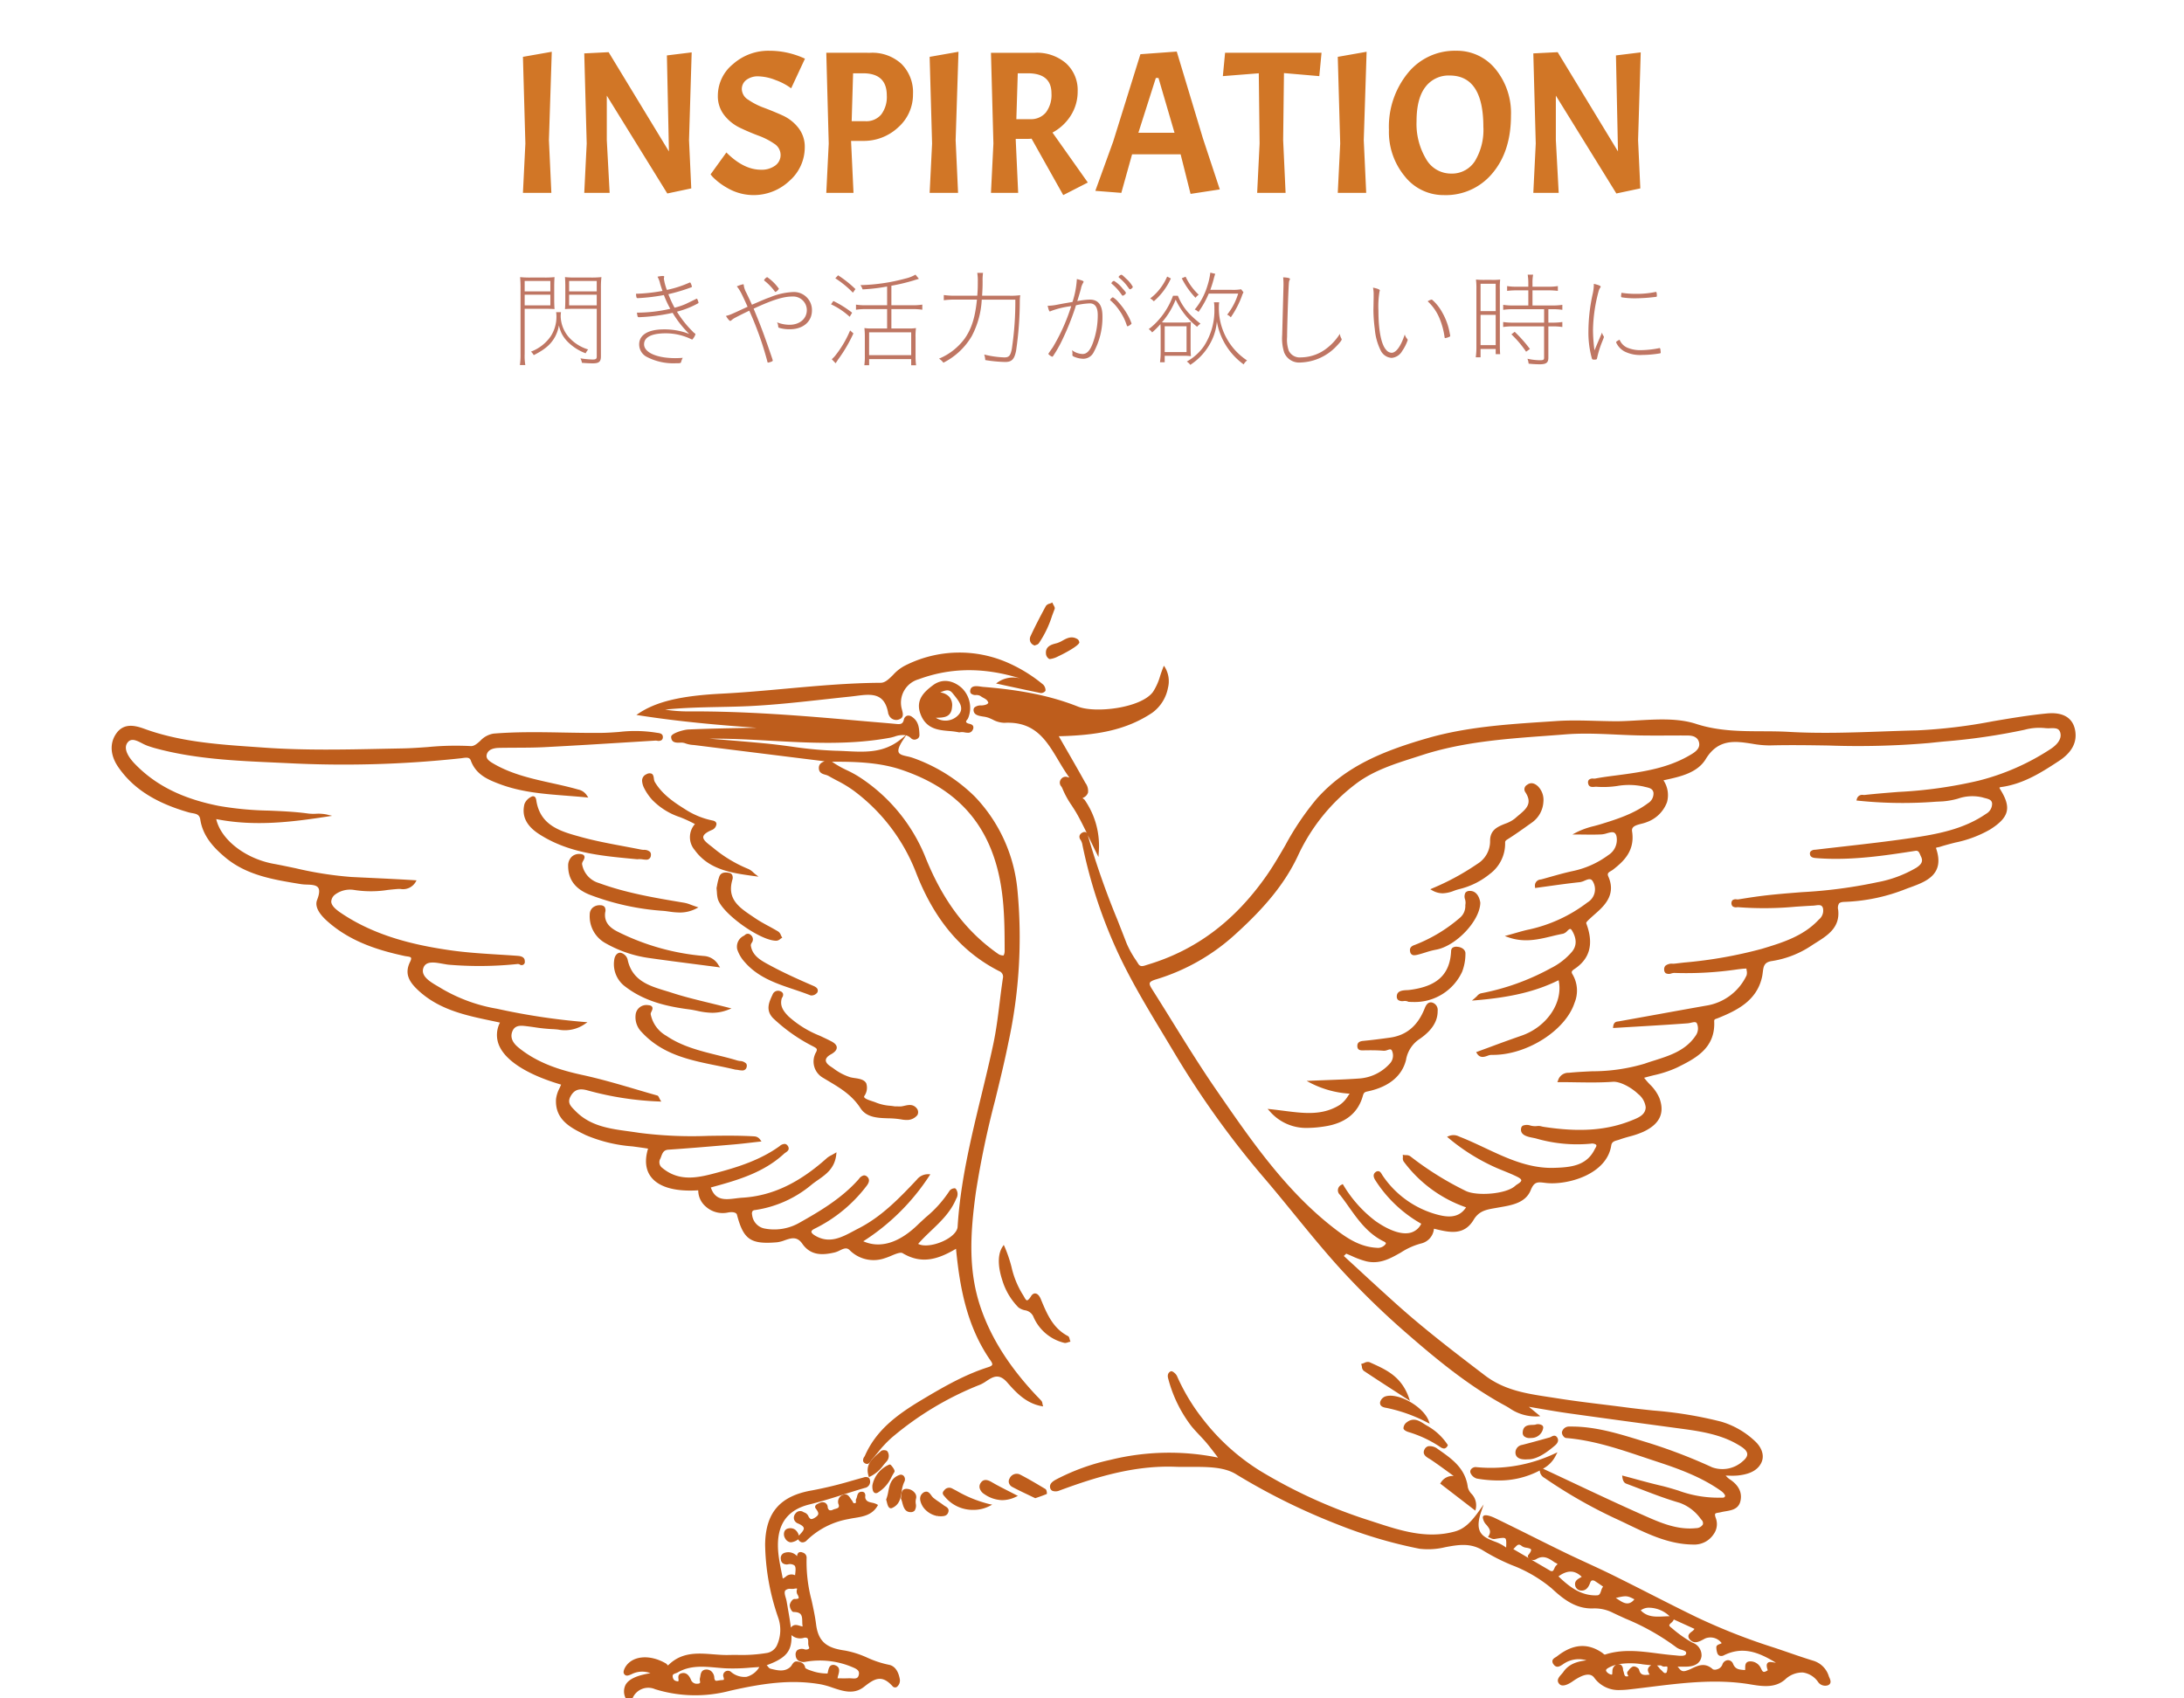 <svg xmlns="http://www.w3.org/2000/svg" width="430.24" height="334.64" viewBox="0 0 430.24 334.64"><rect x="0" y="0" width="430.24" height="334.64" fill="#333333" stroke="none"/><defs><clipPath id="b"><rect width="430.24" height="334.64"/></clipPath></defs><g id="a" clip-path="url(#b)"><rect width="430.24" height="334.64" fill="#fff"/><g><g><path d="M93 10.2l-.56 17.4.48 10.4h-5.6l.48-9.72-.48-17.08zm27.56.12l-.52 17.28.44 9.52-4.72 1-11.92-19.28v8.76l.56 10.4h-5l.48-9.72-.48-17.76 4.8-.24 11.88 19.56-.4-18.92zm6.84 19.72q3.4 3.4 6.8 3.4a4.487 4.487 0 002.82-.82 2.561 2.561 0 001.06-2.12 2.633 2.633 0 00-1.28-2.2 13.734 13.734 0 00-3.1-1.58q-1.82-.68-3.62-1.54a8.719 8.719 0 01-3.08-2.46 6.016 6.016 0 01-1.28-3.88 8.008 8.008 0 013-6.22 10.469 10.469 0 017.12-2.62 16.374 16.374 0 013.64.4 17.052 17.052 0 013.4 1.16l-2.72 5.84a11.771 11.771 0 00-3.06-1.62 9.749 9.749 0 00-3.4-.74 3.736 3.736 0 00-2.36.7 2.239 2.239 0 00-.9 1.86 2.536 2.536 0 001.28 2.06 13.733 13.733 0 003.1 1.58q1.82.68 3.64 1.5a8.283 8.283 0 013.1 2.42 6.016 6.016 0 011.28 3.88 8.766 8.766 0 01-3 6.58A10.279 10.279 0 01127.524 37a12.735 12.735 0 01-2.88-2.2l-.36-.44zm28.36-19.64a8.487 8.487 0 016.12 2.18 7.882 7.882 0 012.28 5.98 8.593 8.593 0 01-2.88 6.5 9.911 9.911 0 01-7.04 2.7h-2.28l.48 10.24h-5.36l.48-9.72-.48-17.88zm-1.44 4.04h-1.96l-.28 9.44h2.72a3.811 3.811 0 003.1-1.32 5.721 5.721 0 001.1-3.76q0-4.36-4.676-4.36zm18.8-4.24l-.56 17.4.48 10.4h-5.6l.48-9.72-.48-17.08zm13.56 17.16h-2.28v.24l.48 10.4h-5.36l.48-9.72-.48-17.88h8.68a8.731 8.731 0 016.12 2.08A7.112 7.112 0 01196.6 18a8.752 8.752 0 01-1.34 4.74 9.6 9.6 0 01-3.62 3.38l6.96 9.84-4.84 2.48-6.24-11.12a6.463 6.463 0 01-.836.04zm.08-12.92h-1.96l-.28 9.04h2.72a3.811 3.811 0 003.1-1.32 5.721 5.721 0 001.1-3.76q.004-3.96-4.676-3.96zm32.08 23.76l-1.96-7.8h-9.56L205.2 38l-5.12-.4 3.52-9.72 5.36-17.2 7.16-.52 5.16 17.12 3.32 10.04zm-6.32-22.84H212l-3.44 10.8h7.12zM225.2 15l.44-4.6h19l-.44 4.6-6.96-.6-.16 13.2.48 10.4h-5.6l.48-9.72-.16-13.84zm28.32-4.8l-.56 17.4.48 10.4h-5.6l.48-9.72-.48-17.08zm17.6-.2a9.764 9.764 0 017.78 3.6 13.65 13.65 0 013.06 9.16q0 7.04-3.64 11.36a11.894 11.894 0 01-9.56 4.32 9.711 9.711 0 01-7.72-3.7 13.7 13.7 0 01-3.12-9.14 16.747 16.747 0 013.72-11.2 11.867 11.867 0 019.484-4.4zm5.4 15q0-10.12-6.64-10.12a5.7 5.7 0 00-4.78 2.26q-1.74 2.26-1.74 6.76a13.477 13.477 0 001.86 7.4 5.63 5.63 0 004.92 2.9 5.361 5.361 0 004.72-2.46 11.915 11.915 0 001.664-6.74zm31-14.68L307 27.6l.44 9.52-4.72 1-11.92-19.28v8.76l.56 10.4h-5l.48-9.72-.48-17.76 4.8-.24 11.88 19.56-.4-18.92z" transform="translate(15.696)" fill="#d17626"/><path d="M103.484 19.029a10.829 10.829 0 01-.126-2.163V7.941h3.742c.945 0 1.7.021 2.142.063a23.609 23.609 0 01-.063-1.869V3.657c0-.819.021-1.323.063-1.953a17.724 17.724 0 01-2.058.084h-2.625a18.539 18.539 0 01-2.1-.084 21.688 21.688 0 01.084 2.205v12.957a13.619 13.619 0 01-.126 2.163zm-.126-14.511V2.46h5.061v2.058zm0 .651h5.061v2.1h-5.061zm9.975-3.381A17.553 17.553 0 01111.3 1.7c.042.567.063 1.239.063 1.953v2.482c0 .693-.021 1.344-.063 1.869.42-.042 1.176-.063 2.121-.063h4.137v9.387c0 .483-.168.609-.8.609a16.981 16.981 0 01-2.415-.231 2.564 2.564 0 01.294.882c.735.063 1.512.105 2.142.105 1.218 0 1.6-.315 1.6-1.386V3.909a18.055 18.055 0 01.1-2.205 19.131 19.131 0 01-2.142.084zm4.221 2.73h-5.439V2.46h5.439zm0 .651v2.1h-5.439v-2.1zm-8 3.444a4.913 4.913 0 01.063.882 7.042 7.042 0 01-1.155 3.906 8.25 8.25 0 01-3.864 2.982 2.661 2.661 0 01.546.693c2.289-1.155 3.444-2.184 4.263-3.738a7.331 7.331 0 00.693-2.121 8.082 8.082 0 00.525 1.554 6.526 6.526 0 001.281 1.743 9.958 9.958 0 003.465 2.2 3.165 3.165 0 01.5-.756 8.272 8.272 0 01-3.885-2.5 6.551 6.551 0 01-1.533-3.99 4.984 4.984 0 01.063-.861zm21.819-4.389a10.025 10.025 0 01-.588-2.2.581.581 0 01.021-.189.562.562 0 00.042-.21c0-.084-.084-.147-.252-.147a4.891 4.891 0 00-1.071.147 4.651 4.651 0 01.525 1.407c.084.294.294.945.462 1.386a33.422 33.422 0 01-5.229.567c.063.714.105.861.315.861h.042a37.712 37.712 0 005.145-.609 19.5 19.5 0 001.26 2.709 29.3 29.3 0 01-6.279.756h-.294c.126.882.147.882.4.9a36.948 36.948 0 006.636-.861 20.084 20.084 0 003.276 4.158 13.433 13.433 0 00-4.977-.9c-3.108 0-4.893 1.071-4.893 2.961a2.766 2.766 0 001.533 2.478 11.323 11.323 0 005.649 1.239c.924 0 1.008-.021 1.071-.231a3.7 3.7 0 01.336-.84 19.6 19.6 0 01-1.449.063c-3.654 0-6.174-1.113-6.174-2.73 0-1.407 1.491-2.163 4.284-2.163a11.469 11.469 0 015 1.155c.1.042.168.084.189.084A2.493 2.493 0 00137 12.96a.24.24 0 00-.063-.126 2.5 2.5 0 01-.525-.462 20.559 20.559 0 01-3.045-3.843.711.711 0 01.168-.063 17.6 17.6 0 004.011-1.617c.042-.042.063-.063.063-.084a2.638 2.638 0 00-.273-.777s-.063-.021-.147-.042l-.042.042c-.063.042-.063.042-2.016.987a13.179 13.179 0 01-2.247.756 21.721 21.721 0 01-1.218-2.667 36.021 36.021 0 004.494-1.344c.1-.042.147-.105.147-.168a.077.077 0 00-.021-.063c0-.021-.021-.063-.042-.147-.147-.441-.231-.588-.336-.588a.1.1 0 00-.063.021 21.708 21.708 0 01-4.473 1.449zm16.233 4.1a64.292 64.292 0 013.486 9.723c.126.5.126.5.21.5a2.688 2.688 0 00.714-.21c.147-.063.21-.126.21-.189A.41.41 0 00152.2 18c0-.021-.021-.063-.042-.147-.084-.273-.5-1.47-.966-2.814-.987-2.814-1.47-4.074-2.73-7.119 3.7-1.722 5.838-2.394 7.644-2.394a2.686 2.686 0 012.835 2.667c0 1.7-1.407 2.9-3.4 2.9a6.818 6.818 0 01-2.478-.483 1.5 1.5 0 01.231.735c.021.21.042.273.147.336a6.95 6.95 0 002.163.294c2.583 0 4.347-1.491 4.347-3.7a3.541 3.541 0 00-3.717-3.633 13.34 13.34 0 00-4.534 1.031c-.84.294-1.092.4-3.57 1.47a96.225 96.225 0 00-1.113-2.373 4.372 4.372 0 01-.5-1.449c0-.147-.021-.21-.126-.21a6.333 6.333 0 00-1.239.42c.567.672.882 1.26 2.121 4.011-3.444 1.6-3.444 1.6-4.263 1.806.315.546.693.987.84.987a.392.392 0 00.21-.105 3.85 3.85 0 01.5-.378c.462-.273 1.932-1.008 3.04-1.533zm5.166-3.7a1.505 1.505 0 00.672-.63 9.2 9.2 0 00-2.31-2.289 1.275 1.275 0 00-.609.588c0 .063.021.105.105.147a11.159 11.159 0 011.953 2.016c.083.125.125.167.188.167zm21.987 2.625h-4.179a11.758 11.758 0 01-1.953-.126V8.13a13.252 13.252 0 011.952-.13h4.179v3.822h-3.066a8.368 8.368 0 01-1.407-.084 15.667 15.667 0 01.084 1.785v3.612a11.881 11.881 0 01-.1 1.932h.945v-1.214h8.286v1.218h.966a13.624 13.624 0 01-.105-1.911v-3.57a11.852 11.852 0 01.084-1.848 9.264 9.264 0 01-1.533.084H175.6V8h4.137a13.053 13.053 0 011.953.126V7.122a11.758 11.758 0 01-1.953.126H175.6V3.4a37.844 37.844 0 004.41-1.05 3.568 3.568 0 01.483-.147c.189-.063.21-.063.525-.168l-.672-.819a7.244 7.244 0 01-2.039.784 36.82 36.82 0 01-8.8 1.281 3.466 3.466 0 01.42.84 36.117 36.117 0 004.83-.567zm-3.549 5.334h8.29v4.494h-8.295zm-7.5-5.523a14.425 14.425 0 013.675 2.457l.483-.8a20.523 20.523 0 00-3.7-2.31zm4.809-3a22.1 22.1 0 00-3.419-2.713l-.546.588a19.292 19.292 0 013.465 2.835zm-1.05 8.148a20.679 20.679 0 01-3.024 5.082 7.761 7.761 0 01-.588.588l.756.8c.42-.63.42-.63.441-.672a29.114 29.114 0 003.066-5.208zm26-6.846c.084-1.323.1-1.806.1-2.835a10.56 10.56 0 01.084-1.659h-1.134a9.993 9.993 0 01.105 1.764c0 1.134-.021 1.7-.105 2.73h-4.116a15.757 15.757 0 01-2.478-.126v1.025a15.943 15.943 0 012.478-.126h4.053c-.357 3.507-1.05 5.712-2.394 7.644a11.955 11.955 0 01-5.082 3.99 2.835 2.835 0 01.861.8 13.56 13.56 0 005.586-5.229 17.241 17.241 0 001.974-7.2h6.615a62.621 62.621 0 01-.693 9.723c-.273 1.344-.567 1.659-1.47 1.659a18.547 18.547 0 01-3.969-.567 4.016 4.016 0 01.21 1.092 27.646 27.646 0 003.927.378c1.281 0 1.806-.525 2.142-2.2a68.642 68.642 0 00.735-9.786 9.009 9.009 0 01.084-1.176 13.43 13.43 0 01-2.268.1zm15.981 1.55c-1.428.273-1.428.273-1.554.294a10.185 10.185 0 01-1.512.147c.168.756.315 1.113.42 1.113.063 0 .105-.021.273-.1a17.538 17.538 0 013.948-.945 37.814 37.814 0 01-3.612 8.085c-.882 1.26-.882 1.26-.882 1.323 0 .126.588.546.756.546.063 0 .084-.021.147-.084a24.839 24.839 0 001.848-3.255 52.119 52.119 0 002.541-6.321 4.149 4.149 0 01.147-.462 14.577 14.577 0 012.709-.378c1.05 0 1.575.777 1.575 2.31a15.9 15.9 0 01-.693 4.683c-.63 2.1-1.323 2.982-2.289 2.982a3.626 3.626 0 01-2.121-.777c.084.168.084.168.126.672a.923.923 0 01-.021.189v.1c0 .147.063.21.252.315a4.725 4.725 0 001.932.441 2.29 2.29 0 001.974-1.218 14.431 14.431 0 001.764-7.182c0-2.184-.819-3.255-2.478-3.255a14.89 14.89 0 00-2.478.294c.21-.693.5-1.638.714-2.415a3.562 3.562 0 01.42-1.155.651.651 0 00.105-.231c0-.168-.252-.273-1.323-.546a17.813 17.813 0 01-.861 4.515zm10.92-5.25c0 .063.021.1.1.168a9.274 9.274 0 011.6 1.659c.441.609.441.609.546.609.189 0 .546-.315.546-.483a5.962 5.962 0 00-1.281-1.575c-.714-.693-.84-.8-.987-.8-.167.002-.524.296-.524.422zm2.52 9.114a10.617 10.617 0 00-.777-1.68 14.118 14.118 0 00-1.827-2.5 4.31 4.31 0 00-1.05-.924 1.028 1.028 0 00-.546.525c0 .063.021.084.189.21a9.757 9.757 0 011.659 1.911 10.441 10.441 0 011.428 2.877c.063.168.084.189.168.189.189 0 .777-.42.777-.546zm-3.444-8.337a.743.743 0 00-.5.462c0 .063.021.084.084.126A10.267 10.267 0 01221 5.232c.063.084.1.126.189.126.189 0 .609-.357.609-.525 0-.105-.1-.273-.672-.9a6.018 6.018 0 00-1.68-1.494zM238.43 4.2a23.341 23.341 0 00.735-2.394c.1-.357.168-.567.231-.756l-.966-.228a14.065 14.065 0 01-.567 2.562 13.443 13.443 0 01-2.5 4.7 2.225 2.225 0 01.735.483 18.541 18.541 0 002.016-3.612h5.8a12.6 12.6 0 01-2.166 4.145 2.251 2.251 0 01.714.525 18.75 18.75 0 002.163-4.137 4.523 4.523 0 01.336-.8L244.5 4.1a9.3 9.3 0 01-1.932.105zm-7.35 1.176a14.844 14.844 0 01-3.108 5.061 11.874 11.874 0 01-1.68 1.512 2.479 2.479 0 01.672.651 15.078 15.078 0 001.638-1.638c.021.4.042.8.042 1.3v4.158a14.387 14.387 0 01-.126 2.058h.924V17.2h3.758a10.135 10.135 0 011.407.084 23.04 23.04 0 01-.063-1.848v-3.022c0-.819.021-1.386.063-1.848a9.828 9.828 0 01-1.344.084h-3.381a7.926 7.926 0 01-.987-.042 15.271 15.271 0 002.705-4.473 14.994 14.994 0 004.221 5.355 3.047 3.047 0 01.672-.609c-.63-.5-1.134-.924-1.659-1.428a11.132 11.132 0 01-2.793-4.074zm-1.638 6.006h4.305v5.082h-4.305zm.483-9.786a10.916 10.916 0 01-1.575 2.6 9.589 9.589 0 01-1.764 1.7 3.394 3.394 0 01.714.567 13.1 13.1 0 003.36-4.494zm2.877.336a15.824 15.824 0 002.709 3.843 2.89 2.89 0 01.63-.609 11.6 11.6 0 01-2.583-3.549zm6.342 4.725a6.1 6.1 0 01.084 1.2 12.9 12.9 0 01-2.037 7.413 9.958 9.958 0 01-3.4 3.066 2.54 2.54 0 01.693.651 11.759 11.759 0 004.032-4.431 10.552 10.552 0 001.2-4.116A13.173 13.173 0 00245 18.9a2.334 2.334 0 01.672-.777A12.362 12.362 0 01240.11 7.71a7.007 7.007 0 01.063-1.05zm13.44 6.468a9.112 9.112 0 00.4 3.444 3.192 3.192 0 003.3 1.953 10.166 10.166 0 007.014-3.234c.651-.672 1.008-1.134 1.008-1.3a.28.28 0 00-.063-.189 2.394 2.394 0 01-.294-.924 10.758 10.758 0 01-2.457 2.751 8.39 8.39 0 01-5.187 1.89 2.4 2.4 0 01-2.415-1.3 6.5 6.5 0 01-.336-2.709c0-1.533.168-7.077.273-9.24.084-1.7.084-1.722.231-2.016a.419.419 0 00.063-.168c0-.189-.441-.294-1.344-.336a13.408 13.408 0 01.063 1.743zm33.033-.231a12.625 12.625 0 00-1.47-4.179 9.1 9.1 0 00-1.911-2.457c-.105-.084-.147-.126-.21-.126a2.116 2.116 0 00-.777.336 9.52 9.52 0 012.251 3.174 14.858 14.858 0 011.071 3.843c.021.189.042.231.147.231a2.934 2.934 0 00.651-.189c.252-.084.315-.147.315-.294a.41.41 0 00-.021-.147zm-8.883.106c-.756 2.31-1.7 3.612-2.6 3.612a1.47 1.47 0 01-1.096-.612c-.945-1.05-1.491-3.864-1.491-7.665a17.929 17.929 0 01.21-3.78c.063-.189.063-.189.063-.231 0-.189-.546-.4-1.344-.546a6.288 6.288 0 01.126 1.47v.525c-.021 1.323-.042 2.268-.042 2.457a30.1 30.1 0 00.273 3.717 11.494 11.494 0 001.176 4.242 2.554 2.554 0 002.142 1.428 2.634 2.634 0 002.079-1.365 8.428 8.428 0 001.029-1.995.384.384 0 00.042-.189c0-.063-.021-.1-.105-.21a2.234 2.234 0 01-.462-.858zm28.287-4.977h.8a12.478 12.478 0 011.953.126v-.985a12.112 12.112 0 01-1.953.126h-3.927V4.308h3.171a16.182 16.182 0 011.827.105v-.945a10.451 10.451 0 01-1.827.126h-3.171V2.88a8.075 8.075 0 01.126-1.659h-1.071a10.431 10.431 0 01.126 1.659v.714h-2.352a10.287 10.287 0 01-1.827-.126v.945a15.892 15.892 0 011.827-.105h2.352V7.29h-3a11.933 11.933 0 01-1.953-.126v.987a12.666 12.666 0 011.953-.126h6.111v2.646h-6.116a11.933 11.933 0 01-1.953-.126v.987a12.666 12.666 0 011.953-.126h6.111v6.174c0 .42-.147.5-.861.5a11.967 11.967 0 01-2.415-.294 4.039 4.039 0 01.231.966 21.393 21.393 0 002.163.126c1.3 0 1.722-.315 1.722-1.281v-6.191h.8a12.478 12.478 0 011.953.126v-.987a12.112 12.112 0 01-1.953.126h-.8zm-14.175 7.457a14.388 14.388 0 01-.126 2.016h.945v-1.638h2.982v1.029h.882c-.042-.42-.063-1.029-.063-1.932V4.182a14.619 14.619 0 01.063-2 12.3 12.3 0 01-1.827.063h-1.05a16.206 16.206 0 01-1.89-.063 14.042 14.042 0 01.084 1.89zm.819-12.474h2.982V8.4h-2.982zm0 6.132h2.982V15.1h-2.982zm9.723 6.72a26.818 26.818 0 00-3-3.381l-.651.5a20.7 20.7 0 012.9 3.423zm24.78-11.235A18.35 18.35 0 01322.2 5a17.986 17.986 0 01-2.772-.21c-.063.336-.063.462-.084.567V5.5a.2.2 0 00.147.189 16.571 16.571 0 002.688.189 34.828 34.828 0 004.116-.294c.084-.042.1-.084.1-.189 0-.525-.063-.777-.189-.777zm.714 11.067a18.847 18.847 0 01-3.549.4 6.514 6.514 0 01-2.793-.5 2.924 2.924 0 01-1.491-1.554c-.462.231-.672.378-.672.483v.063a3.778 3.778 0 001.638 1.764 6.79 6.79 0 003.465.693 22.167 22.167 0 003.549-.315c.105-.042.126-.084.126-.168 0-.105-.042-.462-.063-.609-.042-.215-.063-.257-.21-.257zM315.6 12.624c-.273.63-.777 1.785-1.491 3.507a31.525 31.525 0 01-.294-4.032 31.011 31.011 0 011.092-7.56 2.463 2.463 0 01.315-.735.475.475 0 00.105-.21c0-.168-.378-.336-1.344-.567a8.765 8.765 0 01-.231 1.995 34.585 34.585 0 00-.84 7.329 19.037 19.037 0 00.693 5.418c.063.147.147.189.4.189.525 0 .567-.021.63-.357a19.354 19.354 0 01.945-3.066c.378-.945.378-.945.378-1.05a.389.389 0 00-.042-.147 1.56 1.56 0 01-.316-.714z" transform="translate(0 52.897)" fill="#bf7663"/></g><g fill="#be5d1c"><path d="M240 331.269a20.1 20.1 0 01-4.223-1.393 18.559 18.559 0 00-4.4-1.406c-3.255-.464-5.229-1.454-5.689-5.142-.2-1.583-.542-3.168-.875-4.7a29.525 29.525 0 01-1-8.36 1.034 1.034 0 00-.788-1.11.874.874 0 00-.751-.013.9.9 0 00-.329.712v.02a2.318 2.318 0 00-2.384-.688 1.085 1.085 0 00-.821 1.287 1.046 1.046 0 00.357.773 1.337 1.337 0 001.008.242 1.608 1.608 0 011.308.2c.311.3.239.962.163 1.659-.011.094-.022.187-.03.283a1.672 1.672 0 00-1.887.329 3.773 3.773 0 01-.538.322c-.083-.444-.17-.882-.255-1.313-.22-1.1-.429-2.14-.562-3.2-.7-5.612 1.291-8.913 6.083-10.093 2.336-.575 4.672-1.313 6.927-2.027 1.291-.409 2.623-.832 3.943-1.217a1.26 1.26 0 001.014-1.633.659.659 0 00-.3-.427 1.268 1.268 0 00-.951 0c-.758.2-1.515.418-2.273.631a77.687 77.687 0 01-7.82 1.9c-6.329 1.08-9.194 4.371-9.283 10.672a45.868 45.868 0 002.545 14.325 7.308 7.308 0 01-.27 5.649 2.747 2.747 0 01-1.827 1.38 30.266 30.266 0 01-5.948.4c-.6 0-1.2 0-1.8.015-.951.02-1.951-.061-2.913-.135-3.009-.233-6.113-.477-8.73 2.016-.163.155-.231.166-.231.166a.575.575 0 01-.1-.115.915.915 0 00-.268-.266c-3.183-1.85-6.62-1.546-7.992.708-.087.146-.514.89-.276 1.3.337.588.886.364 1.284.2.061-.024.122-.05.183-.072a4.555 4.555 0 013.751-.218c-2.665.433-4.219 1.152-4.87 2.24a2.9 2.9 0 00-.061 2.584l.054.142h1.328l.063-.113a3.35 3.35 0 014.4-1.7 26.738 26.738 0 0014.719.32c6.59-1.5 12.161-2.288 17.928-1.274a16.058 16.058 0 012.312.655c2.066.692 4.2 1.411 6.2-.163 2.077-1.639 3.488-2.464 5.6-.15a.666.666 0 00.819.2 1.608 1.608 0 00.623-1.628c-.309-1.622-1.058-2.586-2.167-2.774zm-32.573 2.362c.139.433.094.551.076.577-.041.059-.242.072-.418.085-.1.009-.215.015-.331.031l-.285.046c-.274.05-.514.094-.636 0a.893.893 0 01-.2-.6 1.829 1.829 0 00-.631-1.254 1.48 1.48 0 00-1.119-.292c-.8.1-.919.786-1 1.284a3.485 3.485 0 01-.076.377 1.3 1.3 0 000 .566c.026.172.052.335-.009.411a.59.59 0 01-.39.131 1.228 1.228 0 01-1.4-.843c-.224-.453-.62-1.254-1.461-1.254a1.61 1.61 0 00-.311.033c-.766.163-.708.721-.668 1.091a.858.858 0 01-.039.527c-.627-.061-.986-.237-1.086-.886-.072-.461.15-.562.581-.714a2.434 2.434 0 00.394-.168c2.462-1.413 5.027-1.184 7.744-.94.518.046 1.036.091 1.554.126a36.376 36.376 0 005.042-.131c.583-.041 1.167-.083 1.75-.115a4.16 4.16 0 01-2.519 1.927 4.046 4.046 0 01-3.111-1.01.931.931 0 00-1.11-.009.889.889 0 00-.344 1.005zm22.635-.342c.181-.675.407-1.515-.538-1.887a1.013 1.013 0 00-.873-.017c-.411.222-.527.766-.64 1.293a9.71 9.71 0 01-.07.311 9.147 9.147 0 01-3.163-.531c-1.093-.346-1.221-.566-1.223-.566-.187-1.023-.967-1.165-1.535-1.267-.6-.1-.875.324-1.1.673a1.968 1.968 0 01-.274.37c-1.132 1.08-2.573.721-3.964.374a1.056 1.056 0 01-.464-.39 2.73 2.73 0 00-.268-.29c3.912-1.43 5-2.837 4.883-5.939a2.559 2.559 0 002.438.542.885.885 0 01.686.059c.176.146.179.5.181.845a2.022 2.022 0 00.124.858c.118.235.046.329.02.359a.961.961 0 01-.836.157 1.64 1.64 0 00-1.472.159 1.156 1.156 0 00-.311 1.021 1.341 1.341 0 00.481.993 1.964 1.964 0 001.563.248 16.371 16.371 0 019.026 1.032l.074.03c.886.368 1.5.692 1.289 1.552-.174.723-.638.734-1.38.673-.155-.009-.307-.02-.455-.02h-.124c-.551.026-1.1.02-1.681.013h-.544a4.921 4.921 0 01.147-.654zm-8-15.8c.113.244.253.546.172.666-.033.05-.161.155-.668.155a.97.97 0 00-.159 0c-.4 0-.882.786-.912 1.217a1.937 1.937 0 00.451 1.182.421.421 0 00.3.163c1.668.011 1.687.812 1.716 1.922a6.754 6.754 0 00.07.938 5.237 5.237 0 01-.544-.137c-.566-.17-1.21-.359-1.733.309a.482.482 0 00-.037.054c-.139-1.182-.381-2.569-.668-4.219l-.174-1a6.027 6.027 0 00-.165-.647c-.157-.54-.335-1.154-.081-1.472a1.311 1.311 0 011.032-.307c.089 0 .185 0 .283.009a1.984 1.984 0 00.472-.041c.135-.022.453-.074.5-.02 0 0 .046.07-.046.348a1.292 1.292 0 00.185.884z" transform="translate(-64.918 -3.264)"/><path d="M431.23 230.263c-3.564.34-7.149.947-10.615 1.535a104.54 104.54 0 01-14.958 1.8c-2.268.052-4.578.133-6.812.213-6.059.216-12.329.433-18.45.078-1.761-.1-3.553-.109-5.284-.115-4.234-.017-8.612-.033-12.982-1.456-3.5-1.139-7.478-.914-11.334-.7-1.681.094-3.414.209-5.086.174-1.086-.011-2.175-.041-3.263-.07-2.545-.07-5.175-.144-7.757.03l-2.129.142c-7.7.505-15.657 1.03-23.292 3.222-9.037 2.6-16.21 5.621-21.846 11.921a54.612 54.612 0 00-6.213 9.194c-1.178 2.033-2.4 4.132-3.771 6.085-6.237 8.876-13.844 14.571-23.255 17.412-.1.03-.209.067-.318.1-.753.259-1.243.372-1.618-.226-.15-.237-.3-.475-.457-.714a18.977 18.977 0 01-1.87-3.381c-.59-1.541-1.2-3.078-1.8-4.615a158 158 0 01-5.73-16.319 1.293 1.293 0 01-.031-.131c-.013-.054-.039-.118-.054-.178.152.314.294.6.453.927.4.834.821 1.7 1.276 2.625l.364.731.05-.816a15.89 15.89 0 00-2.756-10.421.985.985 0 00-.287-.246 1.611 1.611 0 01-.139-.1.8.8 0 01.183-.122 1.7 1.7 0 00.89-.977 2.623 2.623 0 00-.514-1.914c-1.311-2.369-2.66-4.711-3.964-6.975q-.65-1.127-1.28-2.225c7.165-.181 13.047-1.058 18.378-4.6a7.879 7.879 0 003.133-4.935 5.327 5.327 0 00-.579-4.021l-.231-.34-.152.381a27.494 27.494 0 00-.57 1.6 11.74 11.74 0 01-1.411 3.164c-2.314 3.2-11.351 4.267-14.784 2.911-5.212-2.064-10.961-3.259-18.64-3.877-.146-.011-.309-.035-.483-.059-.8-.113-1.9-.27-2.088.681a.779.779 0 00.107.653 1.323 1.323 0 001.021.32 1.644 1.644 0 01.84.179 4.939 4.939 0 00.6.37c.472.261.882.486.98 1.03a1.31 1.31 0 01-.4.294 3.194 3.194 0 01-1.01.183 1.918 1.918 0 00-1.332.407.77.77 0 00-.165.581c.078.91 1.038 1.062 1.887 1.2a5.388 5.388 0 011.012.224c.27.1.544.226.819.35a5.1 5.1 0 002.345.66c6.03-.327 8.288 3.438 10.67 7.445.671 1.126 1.361 2.284 2.136 3.335-.1-.015-.2-.039-.3-.063a1.1 1.1 0 00-1.321.355 1.116 1.116 0 00.035 1.467 2.151 2.151 0 01.218.4 17.756 17.756 0 001.848 3.366c.366.566.745 1.152 1.078 1.746.664 1.191 1.278 2.427 1.916 3.738a.589.589 0 00-.213-.231.764.764 0 00-.686.074 1.013 1.013 0 00-.575.642 1 1 0 00.231.816 2.778 2.778 0 01.357 1.028 96.894 96.894 0 007.365 22c2.552 5.336 5.647 10.465 8.641 15.426l2.4 4a178.387 178.387 0 0017.742 24.556c1.885 2.216 3.755 4.509 5.564 6.727 2.932 3.592 5.965 7.308 9.137 10.8a159.358 159.358 0 0013.421 13.014c5.684 4.944 11.9 10.04 18.847 13.815.3.161.6.337.9.514a9.139 9.139 0 005.634 1.689l.531-.046-2.247-1.848c.755.126 1.48.25 2.184.37 1.933.333 3.758.644 5.567.9 6.9.967 13.924 1.916 20.717 2.832l1.988.268c3.67.5 7.53 1.147 10.82 3.133l.109.063c.59.355 1.576.947 1.633 1.713.033.446-.261.932-.877 1.437a5.967 5.967 0 01-6.046 1.2 105 105 0 00-13.609-5.147l-.64-.2c-4.3-1.317-8.747-2.678-13.4-2.678h-.446a1.423 1.423 0 00-1.491 1.119 1.194 1.194 0 00.279.766.848.848 0 00.516.37c5.312.433 10.393 2.136 15.309 3.786.821.274 1.641.551 2.464.821 4.337 1.422 8.9 3.048 12.831 5.858.431.307.775.784.745.943-.07.346-.3.37-.869.35-.137 0-.27-.009-.4 0a22.661 22.661 0 01-7.979-1.415c-1.117-.34-2.271-.69-3.424-.958-1.681-.392-3.379-.853-5.018-1.3-.758-.207-1.515-.414-2.275-.612l-.316-.085.044.324c.1.719.342 1.128.76 1.282.925.344 1.846.7 2.769 1.052 2.519.967 5.122 1.966 7.752 2.723a8.755 8.755 0 014.182 3.2l.128.148a.937.937 0 01.27.919 1.569 1.569 0 01-1.348.725c-3.72.4-7.082-1.091-10.326-2.528-4.8-2.125-9.631-4.4-14.305-6.6q-2.756-1.3-5.517-2.586a5.9 5.9 0 002.552-2.663l.3-.562-.579.263a29.489 29.489 0 01-15.518 2.645 1.159 1.159 0 00-.932.444.743.743 0 00-.081.753 1.942 1.942 0 001.23 1.067 24.937 24.937 0 004.2.374 17.1 17.1 0 008.19-1.968 1.785 1.785 0 00.962 1.483 96.451 96.451 0 0014.684 8.323c.594.279 1.186.564 1.779.849 4.023 1.938 8.181 3.938 12.921 3.938h.318a4.526 4.526 0 003.572-2.011 3.388 3.388 0 00.475-3.12c-.222-.586-.2-.823-.148-.921.074-.131.335-.174.638-.226.159-.026.333-.057.512-.1.272-.07.564-.12.875-.172 1.189-.2 2.536-.429 2.924-1.935.44-1.7-.3-3.226-2.147-4.415a4.015 4.015 0 01-.618-.557 5.437 5.437 0 01-.126-.131l.6.013a13.554 13.554 0 001.857-.035c1.507-.174 3.618-.616 4.543-2.449.816-1.615-.1-3.292-1.23-4.321a16.5 16.5 0 00-6.67-3.838 79.331 79.331 0 00-13.382-2.192c-1.72-.183-3.5-.37-5.238-.6-1.515-.2-3.035-.388-4.552-.575-3.011-.37-6.126-.753-9.168-1.239-.509-.081-1.021-.157-1.53-.235-4.543-.692-8.834-1.345-12.7-4.3-5.782-4.411-11.76-8.974-17.31-13.948a704.028 704.028 0 01-7.354-6.71q-1.541-1.42-3.087-2.839l.477-.455c.374.15.749.311 1.123.475a16.662 16.662 0 002.83 1.032c2.682.631 4.809-.59 6.86-1.766a13.705 13.705 0 014.062-1.781 3.271 3.271 0 002.406-2.878l.2.048c2.808.677 5.71 1.378 7.617-1.8 1.054-1.757 2.475-2 4.271-2.314l.938-.166c2.362-.409 5.04-.873 6.043-3.374.679-1.683 1.354-1.6 2.7-1.443l.37.044c4.1.442 11.9-1.628 12.786-7.391.111-.725.616-.867 1.2-1.032.152-.041.3-.083.44-.135.629-.233 1.293-.418 1.938-.6a17.356 17.356 0 002.789-.954c3.2-1.515 4.213-3.688 3.118-6.638a8.276 8.276 0 00-1.907-2.706 15.52 15.52 0 01-1.1-1.276c.62-.176 1.247-.335 1.859-.49a22.85 22.85 0 004.556-1.493c3.581-1.768 7.639-3.771 7.391-9.111-.017-.388.111-.433.455-.553.072-.024.146-.05.224-.081 3.86-1.557 7.718-3.468 8.747-8.149.067-.309.107-.618.144-.914.146-1.147.25-1.975 1.766-2.205a19.321 19.321 0 007.828-3.049c.309-.207.631-.409.956-.612 2.207-1.391 4.711-2.969 4.3-6.442a1.626 1.626 0 01.17-1.237c.183-.211.54-.311 1.156-.324a35.98 35.98 0 0012.056-2.556c.266-.1.538-.2.814-.3 3.065-1.119 6.879-2.512 5.094-7.687a.155.155 0 01-.013-.089c.037-.063.29-.107.424-.133a2.538 2.538 0 00.329-.074c.995-.322 2.029-.586 3.028-.843a23.117 23.117 0 006.836-2.556c3.755-2.366 4.273-4.252 2.14-7.755l-.05-.083c-.076-.12-.231-.37-.2-.435 0 0 .039-.074.337-.113 4.467-.61 8.146-3.024 11.392-5.153 2.517-1.65 3.586-3.66 3.178-5.976-.441-2.511-2.376-3.683-5.578-3.369zm-29.248 15.461c-2.177.172-4.43.35-6.64.594a1.546 1.546 0 01-.285 0 1.082 1.082 0 00-1.269.84l-.078.248.257.033a85.265 85.265 0 0015.424.209l1.308-.061a15.483 15.483 0 002.965-.525 8.668 8.668 0 014.92-.253c.157.052.322.094.49.137.795.2 1.284.374 1.367 1.028a2.259 2.259 0 01-1.171 2.049c-4.443 3.074-9.642 4.034-15.026 4.82-4.43.649-8.958 1.163-13.339 1.659q-2.6.294-5.205.6l-.113.013a1.245 1.245 0 00-.908.342.726.726 0 00-.111.579c.1.638.81.692 1.23.725 6.8.544 13.55-.505 19.5-1.424.581-.1.742.211.993.8.048.113.1.229.152.337.486.975-.007 1.572-.895 2.164a23.615 23.615 0 01-7.726 2.88 95.218 95.218 0 01-14.837 1.953c-2.532.2-5.151.4-7.715.714-1.489.181-3 .42-4.454.651l-.346.057a2.031 2.031 0 01-.344 0 1.057 1.057 0 00-.838.174.939.939 0 00.031 1.193 1.138 1.138 0 00.873.181 2.14 2.14 0 01.333 0 67.006 67.006 0 0011.164-.1c1.165-.076 2.329-.155 3.5-.211.15-.007.311-.028.477-.05.762-.1 1.23-.12 1.441.5a2.244 2.244 0 01-.79 2.286c-3.059 3.3-7.217 4.559-11.236 5.773a87.34 87.34 0 01-15.311 2.7l-1.829.213c-.109.013-.242.015-.388.02a2.017 2.017 0 00-1.472.4 1.047 1.047 0 00-.24.8.849.849 0 00.307.671 1.408 1.408 0 001.156.026 2.664 2.664 0 01.5-.085 69.179 69.179 0 0012.585-.714l.777-.091c.242-.028.488-.039.734-.05l.141-.007c.011.117.028.239.046.359a1.937 1.937 0 01-.017.995 10.6 10.6 0 01-8.033 5.967q-4.631.823-9.257 1.665-3.941.712-7.879 1.419c-.048.009-.1.015-.148.022-.361.046-.858.111-.96 1.03l-.026.257 3.777-.224c3.588-.211 7.3-.429 10.937-.7a4.424 4.424 0 00.66-.118c.66-.152.988-.185 1.15.148a2.413 2.413 0 01-.255 2.412c-1.961 2.924-5.083 3.914-8.1 4.872-.651.2-1.3.411-1.933.636a36.075 36.075 0 01-10.341 1.5c-1.456.068-2.963.139-4.437.283l-.2.017a2.1 2.1 0 00-2.1 1.539l-.126.3h.329c1.115 0 2.21.015 3.287.033 2.525.037 4.907.072 7.313-.1 1.3-.1 3.475.967 4.988 2.406a3.936 3.936 0 011.485 2.6c-.031 1.509-1.439 2.075-2.682 2.571l-.115.048c-4.874 1.959-10.219 2.342-17.333 1.25-.118-.017-.235-.046-.353-.074a2.1 2.1 0 00-.912-.076 3.536 3.536 0 01-1.3-.1 2.154 2.154 0 00-1.535.031.769.769 0 00-.313.522c-.239 1.352 1.3 1.657 2.325 1.857.207.041.4.081.573.122a29.07 29.07 0 0010.835 1.038 1.471 1.471 0 01.945.139c.233.172.2.318-.048.731-.048.081-.094.157-.128.231-1.6 3.231-4.613 3.57-8.1 3.664-4.92.124-9.276-1.927-13.5-3.912-1.622-.764-3.3-1.554-4.985-2.21l-.139-.057a2.392 2.392 0 00-2.031-.083l-.337.133.274.235a39.322 39.322 0 008.373 5.395c.832.411 1.707.766 2.549 1.108.914.372 1.861.755 2.747 1.21.431.222.675.446.684.631.013.274-.464.583-.781.788a2.906 2.906 0 00-.383.276c-1.761 1.674-7.561 2.086-9.749 1.041a61.733 61.733 0 01-10.985-6.862 1.443 1.443 0 00-.84-.2 3.419 3.419 0 01-.342-.024l-.274-.044.026.276a2.474 2.474 0 010 .285 1.169 1.169 0 00.137.736 25.846 25.846 0 0012.311 9.059c-1.485 2.26-3.784 1.977-6.054 1.321a18.881 18.881 0 01-10.391-7.6 4.33 4.33 0 01-.131-.211c-.159-.27-.337-.573-.653-.633a.769.769 0 00-.61.187c-.483.368-.483.923 0 1.648a25.714 25.714 0 009.009 8.514 3.252 3.252 0 01-2.083 1.761c-2.336.616-5.36-1.184-6.958-2.312a24.812 24.812 0 01-6.309-7.08l-.118-.185-.183.117a1.19 1.19 0 00-.34 2.025 62.41 62.41 0 011.694 2.314c1.818 2.564 3.7 5.214 6.742 6.762l.083.039c.148.072.462.222.5.385a.316.316 0 01-.1.244 1.857 1.857 0 01-1.657.673c-3.135-.152-5.606-1.711-7.809-3.37-9.779-7.361-16.733-17.44-23.46-27.191l-.364-.527c-3.052-4.422-5.937-9.074-8.728-13.572a707.025 707.025 0 00-3.958-6.331c-.388-.609-.514-.969-.424-1.2.1-.259.492-.479 1.284-.712a40.434 40.434 0 0015.766-9.054c5.921-5.373 9.644-10.047 12.067-15.154a37.441 37.441 0 0111.632-14.418c3.377-2.512 7.437-3.805 11.362-5.059.507-.161 1.012-.322 1.517-.488 7.929-2.578 16.319-3.2 24.433-3.795q1.94-.14 3.877-.294c1.3-.1 2.6-.141 3.917-.141 2.029 0 4.064.094 6.059.185 1.644.074 3.344.152 5.014.176 1.809.026 3.653.017 5.432.011 1.208-.007 2.412-.013 3.616 0 1.258 0 2.005.459 2.218 1.352.2.853-.213 1.546-1.345 2.247-4.4 2.726-9.181 3.514-14.976 4.26l-.115.015c-1.315.168-2.673.344-4 .6a2.108 2.108 0 01-.35.015 1.115 1.115 0 00-.934.257.84.84 0 00-.115.725c.15.742.814.684 1.254.64a2.174 2.174 0 01.438-.013 18.3 18.3 0 003.986-.15 13.6 13.6 0 015.162.085c.157.041.318.078.477.115.851.194 1.382.35 1.539 1.08a2.208 2.208 0 01-1.054 2.094c-2.843 2.136-6.248 3.194-9.255 4.125-.448.139-.9.261-1.356.383a16.2 16.2 0 00-3.542 1.263l-.764.411h.869q.728 0 1.461.011c1.123.013 2.29.024 3.438-.033a4.81 4.81 0 001.041-.222c.993-.281 1.568-.4 1.861.492a3.542 3.542 0 01-1.594 3.812 17.913 17.913 0 01-6.995 3.139c-1.561.337-3.124.779-4.635 1.206-.486.137-.971.274-1.459.407-.068.02-.144.035-.218.05a1.2 1.2 0 00-1.126 1.437l.009.242.237-.033c.81-.109 1.615-.222 2.419-.333 2.023-.281 4.117-.573 6.174-.788a3.366 3.366 0 00.934-.3c.819-.342 1.3-.5 1.689.292a3.01 3.01 0 01-1.128 4 29.314 29.314 0 01-11.508 5.334c-.856.174-1.683.414-2.641.688-.462.135-.949.274-1.478.418l-.671.183.657.233c3.159 1.119 5.915.455 8.58-.187a42.71 42.71 0 012.249-.5 1.772 1.772 0 00.816-.536c.218-.209.435-.429.616-.4.107.015.231.139.359.357.932 1.594.917 2.987-.044 4.139a13.137 13.137 0 01-4.147 3.222 46.792 46.792 0 01-13.794 4.966 1.478 1.478 0 00-.725.505c-.141.139-.307.3-.518.483l-.516.438.675-.054c7.038-.577 11.967-1.766 16.4-3.962.969 4.335-2.271 9.2-7.345 10.94a266.859 266.859 0 00-5.952 2.147c-.893.331-1.79.662-2.7.995l-.248.089.137.226c.614 1.012 1.43.729 2.086.5a2.418 2.418 0 01.747-.183h.364c6.7 0 14.281-4.82 16.053-10.265a6.273 6.273 0 00-.381-5.573c-.292-.472-.226-.69.324-1.054 3.085-2.036 3.869-4.957 2.395-8.941-.107-.29-.115-.313 2.12-2.3 1.879-1.67 3.609-3.805 2.2-7-.27-.61-.007-.8.525-1.11a4.017 4.017 0 00.416-.27c2.116-1.65 4.326-3.729 3.734-7.535-.141-.917.64-1.186 1.848-1.493a7.086 7.086 0 001.034-.316 6.618 6.618 0 004-3.934 5.267 5.267 0 00-.7-4.308l.285-.063c2.993-.651 6.387-1.389 8.046-4.121 2.464-4.058 5.841-3.535 9.111-3.026a19.951 19.951 0 003.5.335c3.875-.1 7.813-.041 11.621.02a163.463 163.463 0 0019.709-.488q1.492-.157 2.989-.307a123.443 123.443 0 0015.864-2.305 11.028 11.028 0 014.056-.331 6.331 6.331 0 001.019.022c1.062-.037 1.72.007 1.966.853.414 1.428-.956 2.606-1.809 3.181a46.521 46.521 0 01-14.316 6.309 87.881 87.881 0 01-15.761 2.21z" transform="translate(-28.005 -89.691)"/><path d="M247.107 317.408c-.7 2.264-.494 4.2.6 5.6 1.546 1.994 4.748 2.9 9.283 2.615a4.2 4.2 0 001.5 3.215 4.971 4.971 0 004.306 1.169c.782-.166 1.685-.1 1.824.427 1.28 4.9 2.684 5.867 7.881 5.429a6.378 6.378 0 001.513-.392c1.25-.429 2.427-.838 3.47.664 1.692 2.436 4.08 2.266 6.411 1.722a5 5 0 00.96-.381c.725-.35 1.352-.651 1.927-.1a6.66 6.66 0 006.951 1.624 13.021 13.021 0 001.293-.49c.842-.355 1.8-.758 2.229-.5 3.71 2.205 6.9 1.269 10.517-.871.723 7.463 2.081 15.283 6.849 22.088.239.344.333.6.276.764s-.309.327-.764.472c-4.613 1.467-8.71 3.814-13.208 6.505-5.09 3.046-8.921 6.061-11.07 10.883-.037.085-.089.172-.139.261a1.164 1.164 0 00-.237.9.876.876 0 00.762.52c.388 0 .625-.374.795-.64a2.086 2.086 0 01.213-.3c.385-.435.755-.88 1.126-1.324a23.114 23.114 0 012.673-2.865 62.107 62.107 0 0117.5-10.5 7.005 7.005 0 001.18-.675c1.276-.84 2.482-1.631 4.117.231 1.609 1.824 3.61 4.1 6.747 4.678l.335.063-.085-.331a5.042 5.042 0 01-.059-.281.907.907 0 00-.161-.444 15.376 15.376 0 00-.708-.76 34.14 34.14 0 01-.374-.387c-5.26-5.61-8.813-11.207-10.857-17.111-2.486-7.18-2.188-14.408-.975-23.05a181.256 181.256 0 013.753-17.908c.908-3.71 1.848-7.546 2.617-11.358a97.732 97.732 0 001.787-30.178 30.72 30.72 0 00-8.392-18.348 33 33 0 00-12.211-7.628 8.928 8.928 0 00-1.121-.3c-.758-.17-1.476-.331-1.668-.805-.183-.448.083-1.223.786-2.3l.673-1.028a2.288 2.288 0 011.032.618.97.97 0 001.058.122.83.83 0 00.547-.773v-.063c-.052-1.239-.113-2.645-1.443-3.533a1.127 1.127 0 00-1.038-.222 1.045 1.045 0 00-.6.8c-.2.79-.6.895-1.476.806-1.417-.135-2.835-.253-4.252-.372-1.01-.085-2.02-.17-3.03-.261-11.493-1.028-22.733-1.92-34.038-1.842a28.892 28.892 0 01-4.119-.337l-.1-.015c3.549-.372 7.119-.444 10.589-.516 2.079-.041 4.228-.085 6.34-.192 4.848-.248 9.76-.792 14.51-1.317 1.681-.185 3.361-.372 5.044-.544.374-.041.755-.089 1.134-.137 2.906-.372 5.645-.725 6.335 3.492a.54.54 0 00.094.209 1.561 1.561 0 002.153.884c.84-.346.636-1.156.486-1.746l-.041-.163a4.787 4.787 0 013.3-5.95c6.322-2.336 12.905-2.386 20.074-.144a5.365 5.365 0 00-4.428.69l-.407.285 2.142.466c2.329.505 4.528.984 6.69 1.424a1.151 1.151 0 00.777-.3.346.346 0 00.141-.281 1.669 1.669 0 00-.446-1.073 29.253 29.253 0 00-6.7-4.2 23.672 23.672 0 00-20.7.525 8.376 8.376 0 00-2.171 1.733c-.806.8-1.567 1.563-2.432 1.568-6.274.035-12.6.61-18.722 1.163-4.16.379-8.462.768-12.7.984-7.942.4-12.805 1.565-16.269 3.879l-.464.309.551.085c7.911 1.237 15.755 1.927 23.181 2.443l-1.831.03c-3.827.068-7.783.135-11.671.309-.958.044-3.4.768-3.379 1.443.033 1.193.986 1.163 1.692 1.154a2.488 2.488 0 011.012.1 5.435 5.435 0 001.672.355l.4.044q9.852 1.234 19.711 2.458l5.739.712c-.516.209-1.134.477-1.128 1.332.009.951.714 1.156 1.28 1.319a2.884 2.884 0 01.6.222c.527.3 1.067.592 1.607.88a24.4 24.4 0 013.4 2.055 36.535 36.535 0 0112.262 16.136c3.6 9.283 8.952 15.627 16.373 19.4a1.176 1.176 0 01.727 1.419 174.284 174.284 0 00-.62 4.685c-.337 2.73-.686 5.554-1.265 8.277-.723 3.39-1.554 6.818-2.358 10.136-2.031 8.371-4.13 17.029-4.67 25.857-.061.975-1.165 2.066-2.878 2.848-1.9.866-3.9 1.065-4.894.516.8-.917 1.694-1.774 2.565-2.606 1.9-1.809 3.855-3.679 4.929-6.287a1.7 1.7 0 00-.087-1.964.378.378 0 00-.337-.087 1.331 1.331 0 00-.858.438 22.991 22.991 0 01-4.685 5.249c-.544.5-1.089.993-1.618 1.507-3.714 3.59-7.411 4.7-10.72 3.239a43.355 43.355 0 0013-12.877l.211-.324-.388-.013a2.8 2.8 0 00-2.275 1.069c-3.7 3.945-7.119 7.391-11.516 9.627-.316.161-.636.333-.958.505-2.338 1.247-4.755 2.538-7.517.925-.509-.3-.784-.581-.775-.8.007-.192.246-.407.673-.612a28.681 28.681 0 0010.086-8.268c.3-.379 1.01-1.263.213-1.97a.888.888 0 00-.631-.246 1.6 1.6 0 00-.973.69l-.12.137c-3.246 3.651-7.445 6.163-11.471 8.427a9.99 9.99 0 01-7.093 1.2 3.057 3.057 0 01-2.364-2.682.968.968 0 01.076-.721.591.591 0 01.418-.207 22.38 22.38 0 0011.192-4.988c.39-.322.81-.616 1.252-.925 1.644-1.149 3.344-2.338 3.638-5.051l.046-.431-.374.222c-.257.152-.477.27-.666.374a4.058 4.058 0 00-.836.533c-5.554 4.981-10.846 7.465-16.656 7.82-.407.024-.84.076-1.256.128-2.094.263-4.08.512-4.972-2.144 5.088-1.387 10.328-2.85 14.432-6.651a2.418 2.418 0 01.294-.222c.255-.174.546-.37.605-.694a.846.846 0 00-.183-.644.809.809 0 00-.529-.366 1.514 1.514 0 00-1.047.418l-.1.072c-3.651 2.623-7.981 4.017-11.734 5.031l-.211.059c-3.725 1.006-7.578 2.051-11.075-.847a1.394 1.394 0 01-.377-1.868c.052-.124.1-.257.15-.39.244-.657.472-1.28 1.4-1.343 4.034-.27 8.131-.62 12.093-.962l.869-.074c1.158-.1 2.329-.235 3.464-.368.516-.061 1.036-.12 1.554-.176l.379-.044-.229-.3a1.485 1.485 0 00-1.186-.7c-3-.181-6.059-.142-9.009-.1a81.24 81.24 0 01-13.7-.6c-.684-.109-1.376-.2-2.066-.3-3.7-.5-7.524-1.017-10.411-3.949l-.179-.179c-.853-.858-1.528-1.533-.8-2.817.7-1.243 1.694-1.578 3.316-1.11a61.4 61.4 0 0014.109 2.184l.407.022-.209-.351a4.388 4.388 0 01-.2-.39c-.118-.24-.2-.414-.39-.464-1.374-.387-2.741-.79-4.11-1.193-3.459-1.017-7.036-2.068-10.613-2.845-4.062-.884-8.739-2.223-12.649-5.443-1.178-.971-1.578-2-1.193-3.065.34-.945 1.025-1.291 2.3-1.165.71.072 1.43.172 2.127.272a32.948 32.948 0 003.514.366c.357.011.718.048 1.1.085a6.887 6.887 0 005.282-1.1l.5-.353-.61-.041a129.066 129.066 0 01-17.127-2.591l-.081-.017a32 32 0 01-10.909-3.977c-.216-.135-.455-.274-.705-.42-1.524-.89-3.42-2-2.9-3.605.477-1.461 2.19-1.154 3.842-.856.411.072.8.144 1.165.183a72.251 72.251 0 0013.637-.148 1.215 1.215 0 01.333.087.63.63 0 001.008-.647c.011-.616-.44-.964-1.337-1.034-1.3-.1-2.608-.181-3.914-.261-3.115-.194-6.34-.4-9.468-.849-6.335-.919-14.512-2.591-21.557-7.391-.836-.57-1.8-1.332-1.846-2.177a1.86 1.86 0 01.819-1.446 4.923 4.923 0 013.66-.869 21.2 21.2 0 006.666 0c.618-.065 1.234-.131 1.853-.181a6.022 6.022 0 01.634-.009 2.878 2.878 0 003.006-1.4l.163-.3-.34-.022c-3.1-.194-6.124-.337-9.048-.475q-1.711-.078-3.418-.163a71.223 71.223 0 01-10.99-1.718c-1.435-.3-2.922-.616-4.382-.884-5.595-1.032-10.369-4.783-11.281-8.806 7.526 1.493 14.865.583 21.744-.477l1.093-.17-1.075-.257a8.277 8.277 0 00-2.133-.146 9.079 9.079 0 01-1.528-.048c-2.571-.355-5.2-.464-7.742-.573a64.205 64.205 0 01-9.812-.921c-7.289-1.441-12.592-4.112-16.687-8.406-.755-.795-2.393-2.782-1.287-4.134.714-.875 1.733-.357 2.811.192a8.5 8.5 0 001.263.562c.131.041.261.085.392.128.248.081.494.161.742.231 7.8 2.162 15.932 2.528 23.8 2.882l2.329.107a214.7 214.7 0 0034.258-.947c.109-.013.224-.031.344-.048.834-.122 1.4-.155 1.624.453.982 2.7 3.126 3.7 5.619 4.641 4.306 1.631 8.68 1.97 13.31 2.329 1.232.1 2.508.192 3.773.318l.468.046-.268-.388a2.667 2.667 0 00-1.739-1.2c-1.722-.494-3.5-.888-5.223-1.269-3.8-.843-7.724-1.713-11.231-3.7-1.036-.588-1.755-1.065-1.561-1.89.255-1.075 1.456-1.326 2.421-1.345 1.119-.022 2.236-.026 3.355-.033 1.835-.007 3.734-.013 5.6-.109 5.867-.3 11.828-.673 17.593-1.03l4.254-.263a2.454 2.454 0 01.344.024 1.134 1.134 0 00.895-.128.732.732 0 00.237-.549c.044-.729-.625-.816-1.067-.873-.1-.013-.2-.026-.3-.046a26.664 26.664 0 00-7.252-.131c-1.119.083-2.275.168-3.407.181-2.5.03-5.044-.02-7.5-.063-4.537-.083-9.224-.168-13.842.209a4.573 4.573 0 00-2.615 1.435c-.644.577-1.2 1.058-1.857 1.023a56.86 56.86 0 00-8.434.187c-1.635.118-3.324.239-4.988.27l-3.762.074c-7.7.163-15.668.329-23.447-.224l-1.911-.133c-7.254-.5-14.758-1.017-21.775-3.586-1.931-.71-4.106-1.145-5.554.982-1.291 1.892-1.141 4.273.409 6.535 2.9 4.23 7.334 7.08 13.944 8.967a5.927 5.927 0 00.638.135c.775.137 1.446.253 1.6 1.282.514 3.348 2.761 5.632 4.887 7.421 4.182 3.518 9.411 4.378 14.473 5.212l.479.078a9.117 9.117 0 001.143.087c.925.033 1.881.065 2.253.634.3.453.22 1.26-.229 2.4-.557 1.419.677 2.954 1.809 3.993 4.646 4.263 10.415 5.954 15.446 7.045.139.03.29.052.44.072.348.048.71.1.8.274.052.1.067.316-.165.784-1.178 2.366-.192 3.986 1.655 5.689 4.1 3.782 9.287 4.874 14.305 5.93.579.122 1.158.244 1.737.37a5.291 5.291 0 00-.165 4.522c1.306 3.041 5.636 5.771 12.209 7.7-.1.239-.209.481-.316.716a6.206 6.206 0 00-.686 2.144c-.237 4.115 2.974 5.68 5.808 7.06l.067.033a28.963 28.963 0 009.191 2.218c1.023.142 2.06.274 3.067.44zm70.246-38.873a2.011 2.011 0 01-.2.808 1.717 1.717 0 01-1.049-.281c-6.42-4.474-11.029-10.648-14.505-19.428a33.991 33.991 0 00-12.427-15.15 21.335 21.335 0 00-2.909-1.639 19.48 19.48 0 01-2.922-1.665c4.535-.026 9.287.109 13.622 1.563 8.808 2.95 14.58 8.033 17.645 15.537 2.717 6.653 2.732 13.567 2.745 20.255zm-20.41-41.814c-3.381 2.75-6.975 2.569-10.77 2.377a72.843 72.843 0 00-2.186-.087 77.969 77.969 0 01-8.7-.827c-1.589-.211-3.231-.429-4.853-.588-3.122-.3-6.3-.562-9.374-.812-.634-.05-1.265-.1-1.9-.152 4.054-.033 8.125.192 12.089.411 7.711.427 15.683.869 23.534-.592.292-.054.59-.139.9-.231a4.437 4.437 0 012.188-.255z" transform="translate(-119.44 -91.096)"/><path d="M379.776 344.806a4.58 4.58 0 00-3.037-3.05c-1.654-.5-3.322-1.078-4.935-1.633-.96-.331-1.914-.66-2.863-.971a121.256 121.256 0 01-15.165-5.961c-3.144-1.524-6.311-3.135-9.374-4.691a643.336 643.336 0 00-7.2-3.623c-1.678-.829-3.407-1.626-5.077-2.4-1.478-.684-3.009-1.387-4.5-2.114a655.821 655.821 0 01-6.235-3.085 658.038 658.038 0 00-7.463-3.679c-.015-.009-1.6-.758-2.125-.425a.393.393 0 00-.189.346 2.447 2.447 0 00.727 1.469c.536.662 1 1.232.433 2.164l-.139.229.255.089a2.8 2.8 0 01.268.118 1.286 1.286 0 00.782.179c1.165-.2 1.868-.32 2.107-.111.216.192.213.8.163 1.794a8.639 8.639 0 00-2.305-1.2c-2.179-.873-4.06-1.626-2.61-5.867l.49-1.426-.873 1.23c-1.776 2.508-3.081 3.618-4.811 4.1-5.528 1.52-10.724-.181-15.749-1.824-.673-.22-1.345-.44-2.018-.653a100.692 100.692 0 01-20.536-9.442 42.743 42.743 0 01-11.262-10.143 39.348 39.348 0 01-5.177-8.593 2.079 2.079 0 00-.531-.631c-.459-.377-.644-.29-.708-.259-.8.377-.536 1.252-.435 1.583a26.289 26.289 0 004.474 9.144c.514.64 1.084 1.247 1.639 1.833.444.472.906.96 1.33 1.461.625.74 1.213 1.509 1.833 2.321l.494.644a48.372 48.372 0 00-21.263.457A42.3 42.3 0 00227.634 306c-.536.29-1.533.825-1.226 1.779a.814.814 0 00.429.5 1.9 1.9 0 001.369-.059c7.047-2.606 14.665-4.985 22.822-4.685.932.035 1.922.03 2.876.022 3.268-.007 6.614-.035 9 1.387a126.933 126.933 0 0020.305 10.032 91.163 91.163 0 0015.91 4.707 14.272 14.272 0 005.112-.309c2.573-.475 5-.923 7.569.738a39.518 39.518 0 005.534 2.8 27.422 27.422 0 017.82 4.559c2.268 2.1 4.757 4.123 8.266 3.971a7.972 7.972 0 013.888.895c.8.379 1.6.747 2.41 1.117a46.1 46.1 0 0110.062 5.684 3.061 3.061 0 00.969.44c.736.24 1.023.381.9.816-.139.509-1.169.4-1.918.32-.155-.017-.3-.03-.433-.041-1.117-.089-2.253-.235-3.353-.377-3.374-.435-6.86-.884-10.306.257a1.29 1.29 0 01-.316-.218 3.067 3.067 0 00-.226-.174c-2.872-1.959-5.771-1.72-8.871.727a2.715 2.715 0 01-.268.176c-.263.163-.564.346-.627.677a.943.943 0 00.233.74c.562.766 1.178.385 1.631.109l.142-.089a5.32 5.32 0 014.7-.829c-1.8.222-3.464.688-4.565 2.3a4.805 4.805 0 01-.385.464c-.462.514-1.1 1.217-.342 1.948.66.642 2.007-.176 2.554-.562 2.123-1.483 3.514-1.722 4.252-.74a5.884 5.884 0 005.11 2.44 16.537 16.537 0 001.883-.126c1.308-.146 2.612-.309 3.919-.47 6.461-.8 13.138-1.631 19.8-.527l.078.015c2.234.368 4.766.788 6.779-.925a4.914 4.914 0 013.54-1.422 4.4 4.4 0 012.956 1.8 1.7 1.7 0 002.012.71c.777-.353.435-1.112.25-1.522-.037-.085-.078-.173-.102-.249zm-12.028-1.178a2.822 2.822 0 01-.448.25c-.451.189-.6-.022-.845-.531a3.294 3.294 0 00-.117-.231 2.266 2.266 0 00-1.975-1.239c-.074 0-.15 0-.226.011-.819.085-.825.758-.832 1.25a2.517 2.517 0 01-.028.453 14.352 14.352 0 00-.279-.024c-.921-.078-1.648-.139-2.081-1.2a1.093 1.093 0 00-1-.729h-.017a1.218 1.218 0 00-1.093.882 1.538 1.538 0 01-1.1.936 1.144 1.144 0 01-.76-.009c-1.528-1.4-2.9-.766-4.1-.2a7.592 7.592 0 01-1.311.516c-.688.161-.938-.128-1.319-.577a5.812 5.812 0 00-.233-.263h.327c.562 0 1.045.007 1.535-.009 1.681-.061 2.667-.768 2.854-2.049a2.645 2.645 0 00-1.809-2.684 24.061 24.061 0 01-3.984-2.811l-.283-.229c-.174-.141-.268-.268-.27-.368 0-.146.187-.32.374-.488a1.607 1.607 0 00.514-.662l4.069 1.851a1.727 1.727 0 01-.522.525c-.318.244-.644.5-.675.877a.981.981 0 00.331.745c.832.888 1.787.374 2.63-.074.118-.063.235-.126.355-.185a2.744 2.744 0 013.017.657c.2.189.207.27.209.27a1.136 1.136 0 01-.346.168c-.3.111-.719.263-.692.679a3.625 3.625 0 00.207 1.154.819.819 0 00.459.479 1.068 1.068 0 00.851-.107c3.566-1.726 6.585-.747 10.21 1.478-.148-.011-.309-.041-.459-.068-.462-.081-.934-.163-1.189.148-.22.255-.202.692.05 1.408zm-19.332-10.644c-.366 0-.731.022-1.091.039-1.694.078-3.3.163-4.6-1.2a2.7 2.7 0 011.818-.514 5.977 5.977 0 013.872 1.676zm-8.231 11.588c.035.07.091.187.1.207a.5.5 0 01-.246.054c-.431.039-.5-.172-.616-.642a3.09 3.09 0 00-.118-.4 2.01 2.01 0 01-.072-.351 1.176 1.176 0 00-.364-.845.8.8 0 00-.492-.146 1.455 1.455 0 00-.189.013 14.659 14.659 0 014.981.007c.531.059 1.073.122 1.618.163a2.352 2.352 0 00-.166.109c-.786.579-.446 1.2-.172 1.7l.022.041c-1.163.15-1.792.144-2.075-.969-.059-.229-.333-.4-.49-.483a1.037 1.037 0 00-.738-.133 2.158 2.158 0 00-.823.742 4.66 4.66 0 01-.192.239c-.195.227-.063.497.031.695zm6.6-1.859a.932.932 0 00.771.179c.155-.011.329-.02.383.033.013.015.063.085.044.322-.068.773-.2.862-.218.871-.314.163-.479.015-.784-.309a3.605 3.605 0 00-.322-.309 2.182 2.182 0 01-.3-.337 2.84 2.84 0 00-.433-.477h.078a1.65 1.65 0 01.263-.006 1.13 1.13 0 01.518.034zm-8.915-.174a1.43 1.43 0 00-.725 1.269 2.06 2.06 0 00-.017.272c0 .133-.009.337-.065.383a.287.287 0 01-.2 0 1.521 1.521 0 01-.912-.62.34.34 0 01-.052-.27c.061-.213.424-.4.544-.468a7.208 7.208 0 011.427-.565zm3.607-12.89c-1.123 1.4-2.218.679-3.189.041a6.925 6.925 0 00-.483-.3c2.044-.507 2.301-.454 3.672.26zm-10.677-4.258c-.562.318-1.261.714-.936 1.737a1.286 1.286 0 00.869.766c1.221.216 1.733-.686 2.029-1.5.094-.257.213-.411.357-.459a.857.857 0 01.686.192c.4.253.8.531 1.191.8l.311.216a2.621 2.621 0 00-.392.832c-.187.557-.316.873-.8.893-.1 0-.2.007-.3.007-3.052 0-5.284-1.82-7.3-3.744 1.776-1.276 3.207-1.252 4.583.081a3.787 3.787 0 01-.298.179zm-10.173-3.906a.676.676 0 00.054.059l-1.21-.71-1.848-1.084c.128-.109.246-.235.364-.357.448-.472.716-.76 1.335-.22a2.012 2.012 0 00.91.316c.379.072.808.155.882.359.039.113.022.4-.546 1.084a.406.406 0 00.06.554zm1.487.27c1.25-.788 2.277-.377 3.529.533a2.389 2.389 0 00.333.189c.091.044.331.161.337.216 0 0 0 .081-.213.261a1.7 1.7 0 00-.383.6c-.111.24-.226.488-.4.54a.731.731 0 01-.531-.144c-1.2-.7-2.406-1.406-3.62-2.118a1.1 1.1 0 00.949-.076z" transform="translate(-19.506 -14.539)"/><path d="M213.149 262.82c.784-.427 1.178-.882 1.176-1.354 0-.444-.359-.853-1.051-1.213-.762-.4-1.55-.764-2.314-1.121a20.316 20.316 0 01-6.146-3.812c-1.08-1.093-1.72-2.11-1.335-3.527a1.2 1.2 0 01.085-.168.964.964 0 00.176-.771.794.794 0 00-.47-.459 1.146 1.146 0 00-1.583.618l-.044.1c-.653 1.4-1.393 2.985.144 4.572a33.3 33.3 0 007.922 5.573l.113.063c.514.287.749.418.44 1.034a3.683 3.683 0 001.372 5.079q.48.291.96.575c2.427 1.448 4.722 2.815 6.4 5.4 1.206 1.857 3.383 1.931 5.488 2a16.769 16.769 0 012.5.209 5.75 5.75 0 001.071.115 2.619 2.619 0 002.16-.964 1.211 1.211 0 00-.041-1.2c-.729-1.036-1.707-.814-2.569-.618-.15.033-.3.065-.446.094a3.569 3.569 0 01-.731.02 18.76 18.76 0 00-.7-.013 12.97 12.97 0 00-.88-.115 9.224 9.224 0 01-2.71-.6c-.231-.1-.523-.2-.834-.3-.607-.2-1.441-.477-1.574-.8a.242.242 0 01.024-.222 2.811 2.811 0 00.385-2.495c-.394-.764-1.411-.914-2.308-1.047a7.832 7.832 0 01-.86-.161 10.927 10.927 0 01-3.3-1.742c-.2-.137-.4-.272-.6-.407-.607-.4-.917-.825-.9-1.217s.368-.793.98-1.126z" transform="translate(-49.486 -55.069)"/><path d="M203.181 241.763a1.408 1.408 0 00.91-1.217c-.022-.2-.152-.538-.784-.653a15.643 15.643 0 01-5.5-2.282c-2.11-1.317-4.48-2.924-5.889-5.358a1.887 1.887 0 01-.157-.625c-.057-.383-.113-.777-.438-.956a1.156 1.156 0 00-1.036.113 1.351 1.351 0 00-.849 1.3 3.667 3.667 0 00.4 1.422 10.571 10.571 0 001.583 2.305 13.5 13.5 0 005.508 3.433 26.787 26.787 0 012.919 1.352 3.885 3.885 0 00-.037 5.129c2.815 3.9 7.311 4.515 11.658 5.112l.906.124-.644-.5c-.133-.1-.259-.218-.387-.333a3.343 3.343 0 00-.978-.688 26.232 26.232 0 01-6.975-4.208 16.24 16.24 0 00-.429-.335c-.727-.562-1.55-1.2-1.472-1.794.063-.444.629-.897 1.691-1.341z" transform="translate(-62.948 -78.232)"/><path d="M201.1 245.087h.026a4.084 4.084 0 011.11.033 5.048 5.048 0 00.594.05.869.869 0 00.967-.882.833.833 0 00-.165-.651 1.755 1.755 0 00-1.256-.4 4.066 4.066 0 01-.522-.059c-1.112-.222-2.229-.431-3.346-.642-2.8-.523-5.693-1.065-8.471-1.831l-.115-.033c-3.849-1.06-7.829-2.157-8.671-6.995l-.013-.091c-.037-.259-.1-.692-.4-.856a.6.6 0 00-.551.026 2.669 2.669 0 00-1.393 1.439c-.594 2.369.366 4.321 2.93 5.967 5.623 3.612 11.891 4.217 17.952 4.8z" transform="translate(-75.574 -75.789)"/><path d="M186.9 245.89a49.932 49.932 0 0014.625 3.22c.359.033.723.083 1.093.135a15.066 15.066 0 002.1.187 6.9 6.9 0 003.237-.771l.462-.235-.49-.165c-.385-.128-.7-.246-.98-.348a6.942 6.942 0 00-1.271-.392l-.161-.028c-5.571-.93-11.331-1.89-16.724-3.877a4.67 4.67 0 01-3.307-3.777 1.354 1.354 0 01.226-.586c.183-.34.374-.69.2-.995-.133-.233-.442-.348-.973-.364h-.061a2.1 2.1 0 00-1.454.577 2.426 2.426 0 00-.673 1.776c.001 2.653 1.357 4.496 4.151 5.643z" transform="translate(-70.825 -69.641)"/><path d="M224.215 229.49a5.418 5.418 0 00-1.217-5.8c-1.4-1.321-3.64-2.175-5.734-.614-1.742 1.3-3.512 2.922-2.456 5.7 1.11 2.93 3.5 3.141 5.606 3.327a14.61 14.61 0 011.97.261l.052.013.054-.015a2.493 2.493 0 011.045.02 4.226 4.226 0 00.6.061.954.954 0 00.936-.542.868.868 0 00.1-.76c-.131-.3-.477-.392-.784-.475a1.107 1.107 0 01-.52-.224c-.152-.2-.094-.3.1-.542a1.377 1.377 0 00.248-.41zm-6.316 0c1.463-.024 2.976-.05 3.12-2.153a2.569 2.569 0 00-.555-1.983 2.905 2.905 0 00-1.774-.847c1.123-.514 1.8-.664 2.469.189l.25.314c1.043 1.306 2.12 2.658.777 4.017a3.474 3.474 0 01-4.365.464z" transform="translate(-33.466 -88.071)"/><path d="M187.94 250.084a23.915 23.915 0 008.325 2.832c2.978.429 5.985.816 9.165 1.228 1.439.185 2.919.377 4.463.579l.492.065-.285-.4a3.56 3.56 0 00-2.95-1.855 46.667 46.667 0 01-17.033-4.831c-1.685-.864-2.449-1.929-2.406-3.35 0-.148.026-.3.044-.444a1.309 1.309 0 00-.128-1.045 1.087 1.087 0 00-.823-.322 2.1 2.1 0 00-1.546.5 1.8 1.8 0 00-.555 1.328 6.036 6.036 0 003.237 5.715z" transform="translate(-68.528 -64.18)"/><path d="M189.157 253.529c3.895 3 8.549 3.943 12.59 4.469.5.065.993.168 1.513.274a14.5 14.5 0 003 .394 8.5 8.5 0 003.161-.612l.625-.244-.651-.17c-1.343-.346-2.615-.657-3.829-.954-2.634-.642-4.909-1.2-7.178-1.937a54.528 54.528 0 00-1.317-.409c-3.27-.995-6.649-2.022-7.5-6.242a1.9 1.9 0 00-1.334-1.256c-.62-.1-1.173.494-1.282 1.358a5.486 5.486 0 002.202 5.329z" transform="translate(-65.949 -59.117)"/><path d="M204.718 263.459c1.25.255 2.543.52 3.795.825l.05.006a4.093 4.093 0 01.581.074 4.209 4.209 0 00.675.076.839.839 0 00.936-.745.785.785 0 00-.109-.616 1.835 1.835 0 00-1.239-.5 3.744 3.744 0 01-.516-.1c-1.306-.4-2.656-.731-3.96-1.056-3.422-.851-6.96-1.731-10-3.8a6.274 6.274 0 01-3.1-4.3 1.2 1.2 0 01.161-.479c.142-.3.3-.642.131-.927-.126-.211-.39-.32-.829-.344a2.13 2.13 0 00-2.432 1.964 4.122 4.122 0 001.171 3.316c4.05 4.436 9.456 5.54 14.685 6.606z" transform="translate(-63.655 -53.534)"/><path d="M205.224 304.273a2.147 2.147 0 00-.788-1.215 1.688 1.688 0 00-1.319-.2 1 1 0 00-.742.586 1.524 1.524 0 00.128 1.341 1.485 1.485 0 00.9.764 1.124 1.124 0 00.266.033 2.836 2.836 0 001.391-.568l.033-.02a1.067 1.067 0 00.671.586 1.013 1.013 0 00.178.017 1.179 1.179 0 00.849-.412 15.659 15.659 0 018.229-4.186 17.5 17.5 0 011.2-.222c1.607-.259 3.429-.551 4.483-2.362l.107-.187-.185-.111a3.355 3.355 0 00-1-.34c-.625-.137-1.115-.248-1.315-.9a1.163 1.163 0 01-.013-.346.925.925 0 00-.159-.718.688.688 0 00-.505-.194h-.037c-.688 0-.825.551-.925.958a1.79 1.79 0 01-.152.444.8.8 0 00-.065.5c.028.25.033.3-.207.346-.259.046-.3-.033-.411-.263a1.412 1.412 0 00-.2-.324 2.943 2.943 0 01-.248-.346c-.276-.416-.644-.995-1.406-.732a1.447 1.447 0 00-.927 1.948.674.674 0 010 .505c-.107.192-.4.276-.694.357a2.978 2.978 0 00-.446.152.862.862 0 01-.7.078.822.822 0 01-.318-.651 1.045 1.045 0 00-.518-.8 1.186 1.186 0 00-1.091.046c-.05.026-.1.05-.159.074-.292.131-.62.279-.694.566a.52.52 0 00.115.455c.4.522.538.84.485 1.095s-.3.5-.786.779-.684.185-.74.155a1.261 1.261 0 01-.4-.5 1.411 1.411 0 00-.668-.7c-.107-.037-.209-.083-.307-.126a1.132 1.132 0 00-1.589.283 1.268 1.268 0 00-.279 1.128 1.248 1.248 0 00.74.808c.71.294 1.106.6 1.173.9.081.361-.309.8-.69 1.215-.097.091-.175.2-.265.304z" transform="translate(-47.845 -1.704)"/><path d="M222.688 273.276l-.216.322c-1.3 1.94-.627 4.907-.111 6.5a13.021 13.021 0 003.226 5.5 3.33 3.33 0 001.234.549 2.171 2.171 0 011.678 1.2 8.864 8.864 0 006.115 5.227.667.667 0 00.172.022 1.707 1.707 0 00.542-.122 2.724 2.724 0 01.261-.081l.242-.057-.087-.233a2.189 2.189 0 01-.07-.244c-.061-.25-.122-.509-.333-.62-2.989-1.557-4.149-4.374-5.379-7.352-.1-.233-.457-1-1.056-1.047-.213-.022-.54.057-.836.533-.444.71-.69.821-.8.821-.192-.007-.4-.381-.586-.712a6.753 6.753 0 00-.294-.49 17.551 17.551 0 01-2.171-5.364 26.767 26.767 0 00-1.365-4z" transform="translate(-24.954 -27.993)"/><path d="M208.854 251.918a1.509 1.509 0 00-.514-.71 47.518 47.518 0 00-1.872-1.058c-.893-.483-1.813-.986-2.66-1.561l-.564-.381c-2.6-1.746-5.051-3.394-3.954-7.189a1.282 1.282 0 00-.054-1.006.86.86 0 00-.61-.377c-.455-.076-1.524-.263-1.9.727a10.934 10.934 0 00-.44 1.72l-.1.516-.009.037v.037c.033.3.052.575.072.819a6.7 6.7 0 00.17 1.25c.764 2.85 8.345 8.268 11.482 8.268q.085 0 .163-.007a1.235 1.235 0 00.647-.318 2.1 2.1 0 01.224-.157l.187-.113-.113-.187a3.317 3.317 0 01-.155-.31z" transform="translate(-55.021 -67.664)"/><path d="M212.985 255.347c-2.584-1.121-5.578-2.447-8.408-3.977l-.185-.1c-1.648-.888-3.355-1.807-3.642-3.855a.987.987 0 01.172-.505 1.1 1.1 0 00-.2-1.565.8.8 0 00-1.145.03l-.2.139a2.382 2.382 0 00-1.317 2.6v.026a6.86 6.86 0 001.452 2.512c2.617 3.041 6.194 4.245 9.653 5.408 1.091.368 2.218.747 3.3 1.178a.649.649 0 00.235.039 1.452 1.452 0 001.171-.618c.316-.791-.437-1.118-.886-1.312z" transform="translate(-52.843 -61.14)"/><path d="M268.7 298.753c-.736-3.165-3.165-4.866-5.521-6.516l-.257-.181a2.553 2.553 0 00-1.846-.542 1.174 1.174 0 00-.768.657c-.477.964.374 1.47.995 1.837.137.081.272.161.394.246 1.289.877 2.571 1.814 3.81 2.719l.564.411a2.7 2.7 0 00-2.541 1.313l-.128.172 6.925 5.338.085-.318a3.256 3.256 0 00-.875-3.035 2.876 2.876 0 01-.686-1.252 8.302 8.302 0 00-.142-.814l.1.041z" transform="translate(20.303 -6.571)"/><path d="M256.737 284.189l-.6-.274a1.348 1.348 0 00-1.008.15 4.077 4.077 0 01-.4.144l-.22.059.067.218a3.354 3.354 0 01.076.337 1.145 1.145 0 00.353.795c2.053 1.374 4.119 2.708 6.511 4.254l2.612 1.687-.211-.6c-1.457-4.159-4.367-5.485-7.18-6.77z" transform="translate(13.639 -15.534)"/><path d="M268.473 293.959c.091 1.091 1.2 1.256 1.957 1.256.207 0 .388-.013.516-.022h.085c1.776 0 3.71-1.435 5.2-2.7.819-.69.694-1.265.448-1.624-.374-.544-.867-.283-1.16-.124a1.859 1.859 0 01-.3.137l-1.165.322c-1.415.394-2.88.8-4.33 1.163a1.523 1.523 0 00-1.251 1.592z" transform="translate(30.067 -7.666)"/><path d="M257.192 287.088a1.65 1.65 0 00-.967 1.134c-.1.88.8 1.028 1.276 1.106a30.9 30.9 0 018.02 2.871l.479.226-.181-.5c-1.045-2.873-6.119-5.725-8.627-4.837z" transform="translate(15.649 -11.93)"/><path d="M229.393 296.736c-1.493-.89-3.039-1.811-4.617-2.615a1.537 1.537 0 00-2 .819 1.091 1.091 0 00-.118.871 1.294 1.294 0 00.644.777c1.047.564 2.14 1.084 3.2 1.587l1.258.6.081.039.494-.17a32.24 32.24 0 001.659-.612l.131-.07.011-.135c0-.065-.03-.67-.3-.832z" transform="translate(-23.899 -3.626)"/><path d="M219.343 295.845l-.8-.418a1.209 1.209 0 00-1.6.331c-.542.54-.207.912.041 1.184.052.059.107.12.161.187a7.127 7.127 0 005.527 2.49 6.874 6.874 0 003.176-.747l.542-.281-.6-.124a24.707 24.707 0 01-6.447-2.622z" transform="translate(-30.928 -2.13)"/><path d="M263.107 290.346a10.159 10.159 0 01-.688-.416c-.982-.631-2.1-1.343-3.444-.316a1.552 1.552 0 00-.638 1.176c.052.477 1.058.758 1.069.76a23.1 23.1 0 016.046 2.837l.131.083a1.433 1.433 0 00.731.3.568.568 0 00.17-.024.9.9 0 00.544-.533l.059-.117-.076-.107a11.548 11.548 0 00-3.904-3.643z" transform="translate(18.139 -9.373)"/><path d="M225.4 223.583l.089.033.083-.041c.068-.03.139-.057.209-.083a.974.974 0 00.494-.294 20.752 20.752 0 002.621-5.412c.168-.451.333-.9.507-1.352.1-.25-.057-.527-.207-.795a2.813 2.813 0 01-.148-.29l-.087-.213-.209.1a3.106 3.106 0 01-.322.122 1.241 1.241 0 00-.742.462c-.93 1.72-2.016 3.768-3.015 5.924a1.405 1.405 0 00-.054 1.121 1.312 1.312 0 00.781.718z" transform="translate(-21.65 -96.426)"/><path d="M225.635 296.708c-1.112-.568-2.164-1.1-3.163-1.685-.551-.322-1.581-.923-2.262.1a1.285 1.285 0 00-.213 1 2.043 2.043 0 00.938 1.219 6.428 6.428 0 003.531 1.182 6.281 6.281 0 002.671-.651l.4-.187-.39-.2c-.526-.275-1.029-.532-1.512-.778z" transform="translate(-27.016 -2.95)"/><path d="M219.518 298.469a2.811 2.811 0 01-.266-.172c-.309-.242-.638-.464-.954-.679a14.494 14.494 0 01-1.1-.8 2.767 2.767 0 01-.39-.459c-.25-.342-.507-.694-.91-.747a1.055 1.055 0 00-.792.294c-.477.394-.86 1.178.033 2.669a4.451 4.451 0 002.878 1.846l.109-.2-.061.209.05.009c.2.009.4.017.586.017.688 0 1.213-.12 1.441-.777.247-.703-.278-1.01-.624-1.21z" transform="translate(-33.337 -1.711)"/><path d="M226.01 221.665a1.338 1.338 0 00.546.829.372.372 0 00.233.065 4.574 4.574 0 001.589-.522c1.041-.472 4.093-2.064 4.186-2.75l.009-.07-.033-.059c-.013-.03-.026-.065-.039-.1a.729.729 0 00-.257-.39c-1.156-.749-2.127-.218-2.978.253a5.508 5.508 0 01-.995.468 6.603 6.603 0 01-.357.1c-.853.23-2.146.58-1.904 2.176z" transform="translate(-19.941 -92.71)"/><path d="M211.657 299.453c.124.5.25 1.017.586 1.182a.482.482 0 00.213.05.566.566 0 00.229-.05c1.491-.651 1.7-1.97 1.9-3.246a5.925 5.925 0 01.553-1.985 1.027 1.027 0 00-.137-1.067.757.757 0 00-.888-.2c-1.648.6-1.914 1.953-2.171 3.266a8.478 8.478 0 01-.392 1.5l-.028.072.024.076c.041.117.076.256.111.402z" transform="translate(-36.955 -3.513)"/><path d="M214.117 295.483c.165-.287.327-.575.5-.851.181-.3-.314-.938-.533-1.2-.155-.185-.292-.333-.472-.263a5.572 5.572 0 00-3.316 4.034l-.009.046c-.022.346-.026 1.18.392 1.459a.531.531 0 00.3.089.743.743 0 00.333-.087 7.16 7.16 0 002.805-3.227z" transform="translate(-38.427 -4.6)"/><path d="M212.942 294.819c.2-.235.39-.47.592-.695a1.637 1.637 0 00.231-2.012.651.651 0 00-.5-.242 1.089 1.089 0 00-.755.128c-.2.189-.414.374-.627.557-1.184 1.028-2.527 2.194-1.855 4.369l.074.233.222-.1a7.029 7.029 0 002.618-2.238z" transform="translate(-38.926 -6.124)"/><path d="M214.1 295.361c-1.058-.089-1.121.738-1.171 1.337-.015.163-.028.331-.057.492l-.015.07.033.063a4.879 4.879 0 01.259.79c.222.814.5 1.827 1.626 1.827h.033a1 1 0 00.751-.287 1.829 1.829 0 00.233-1.38 2.658 2.658 0 01.033-.925 1.266 1.266 0 00-.163-1.121 2.076 2.076 0 00-1.562-.866z" transform="translate(-35.389 -2.007)"/><path d="M270.912 292.213a2.329 2.329 0 002.251-1.968.553.553 0 00-.2-.52 1.549 1.549 0 00-1.38-.122 5.157 5.157 0 01-.54.037c-.768.028-1.82.067-1.914 1.446a.968.968 0 00.259.784 1.631 1.631 0 001.167.357c.12-.001.245-.005.357-.014z" transform="translate(30.839 -8.894)"/><path d="M278.372 251.339c-.838-.137-1.2.7-1.4 1.2-1.356 3.4-3.581 5.277-6.8 5.732-2.014.283-3.671.486-5.216.638-.479.048-1.28.126-1.241 1.071.037.821.7.81 1.134.8h.1c1.276-.022 2.632-.031 3.969.081a1.97 1.97 0 00.736-.146c.536-.185.74-.207.914.209a2.318 2.318 0 01-.388 2.39 8.946 8.946 0 01-5.924 3c-2 .152-4 .229-6.307.316-1.071.041-2.205.083-3.429.137l-.79.035.7.374a19.417 19.417 0 007.77 2.14c-.1.142-.2.283-.3.42a5.808 5.808 0 01-1.676 1.811c-3.427 2.116-6.995 1.657-11.125 1.126-.814-.1-1.646-.211-2.495-.3l-.564-.059.381.422a9.453 9.453 0 007.5 3.327 22.73 22.73 0 003.268-.283c4.108-.6 6.666-2.626 7.609-6.022.2-.725.4-.768 1.043-.91l.126-.028c4.032-.9 6.57-3.03 7.339-6.154a6.149 6.149 0 012.754-4.178c2.36-1.65 3.5-3.442 3.477-5.475a1.518 1.518 0 00-1.165-1.674z" transform="translate(3.675 -53.831)"/><path d="M263.21 253.179a6.557 6.557 0 002.232-.5 9.491 9.491 0 011.025-.322 15.105 15.105 0 006.041-3 7.432 7.432 0 003-6.1c-.015-.3.05-.451.453-.7 1.419-.89 2.811-1.881 4.154-2.839l.81-.577a5.334 5.334 0 002.12-3.98 3.794 3.794 0 00-1.091-3.085c-.943-.853-1.668-.616-2.11-.268a.985.985 0 00-.366 1.428c1.48 2.229.189 3.316-1.308 4.576-.242.2-.485.407-.718.618a6.483 6.483 0 01-1.935 1.038c-1.463.59-2.978 1.2-2.972 3.387a5.2 5.2 0 01-2.482 4.513 49.2 49.2 0 01-8.913 4.84l-.388.176.37.211a4.155 4.155 0 002.078.584z" transform="translate(20.996 -77.174)"/><path d="M272.778 243.538c-.161-1.115-.775-2.3-2.009-2.3h-.026a1.079 1.079 0 00-.882.333 1.637 1.637 0 00-.074 1.35 2.489 2.489 0 01.089.725l-.046.422a3.031 3.031 0 01-.938 2.347 30.255 30.255 0 01-9.048 5.473c-.52.174-1.091.49-.875 1.365a.772.772 0 00.825.653 2.678 2.678 0 00.592-.087c.533-.126 1.06-.292 1.572-.451a15.49 15.49 0 012.036-.54c3.973-.681 8.736-5.7 8.786-9.259z" transform="translate(18.832 -65.7)"/><path d="M269.679 246.3a1.32 1.32 0 00-.986.207.875.875 0 00-.261.634c-.22 4.62-2.758 6.982-8.229 7.663-.133.017-.289.024-.459.033-.8.037-2.012.1-2.012 1.245a.891.891 0 00.242.675 1.471 1.471 0 001.11.233 1.562 1.562 0 01.869.113l.05.037h.063c.3.024.6.035.9.035a10.281 10.281 0 009.638-5.956 9.864 9.864 0 00.653-3.6c.022-.76-.786-1.269-1.578-1.319z" transform="translate(17.43 -59.754)"/></g></g></g></svg>